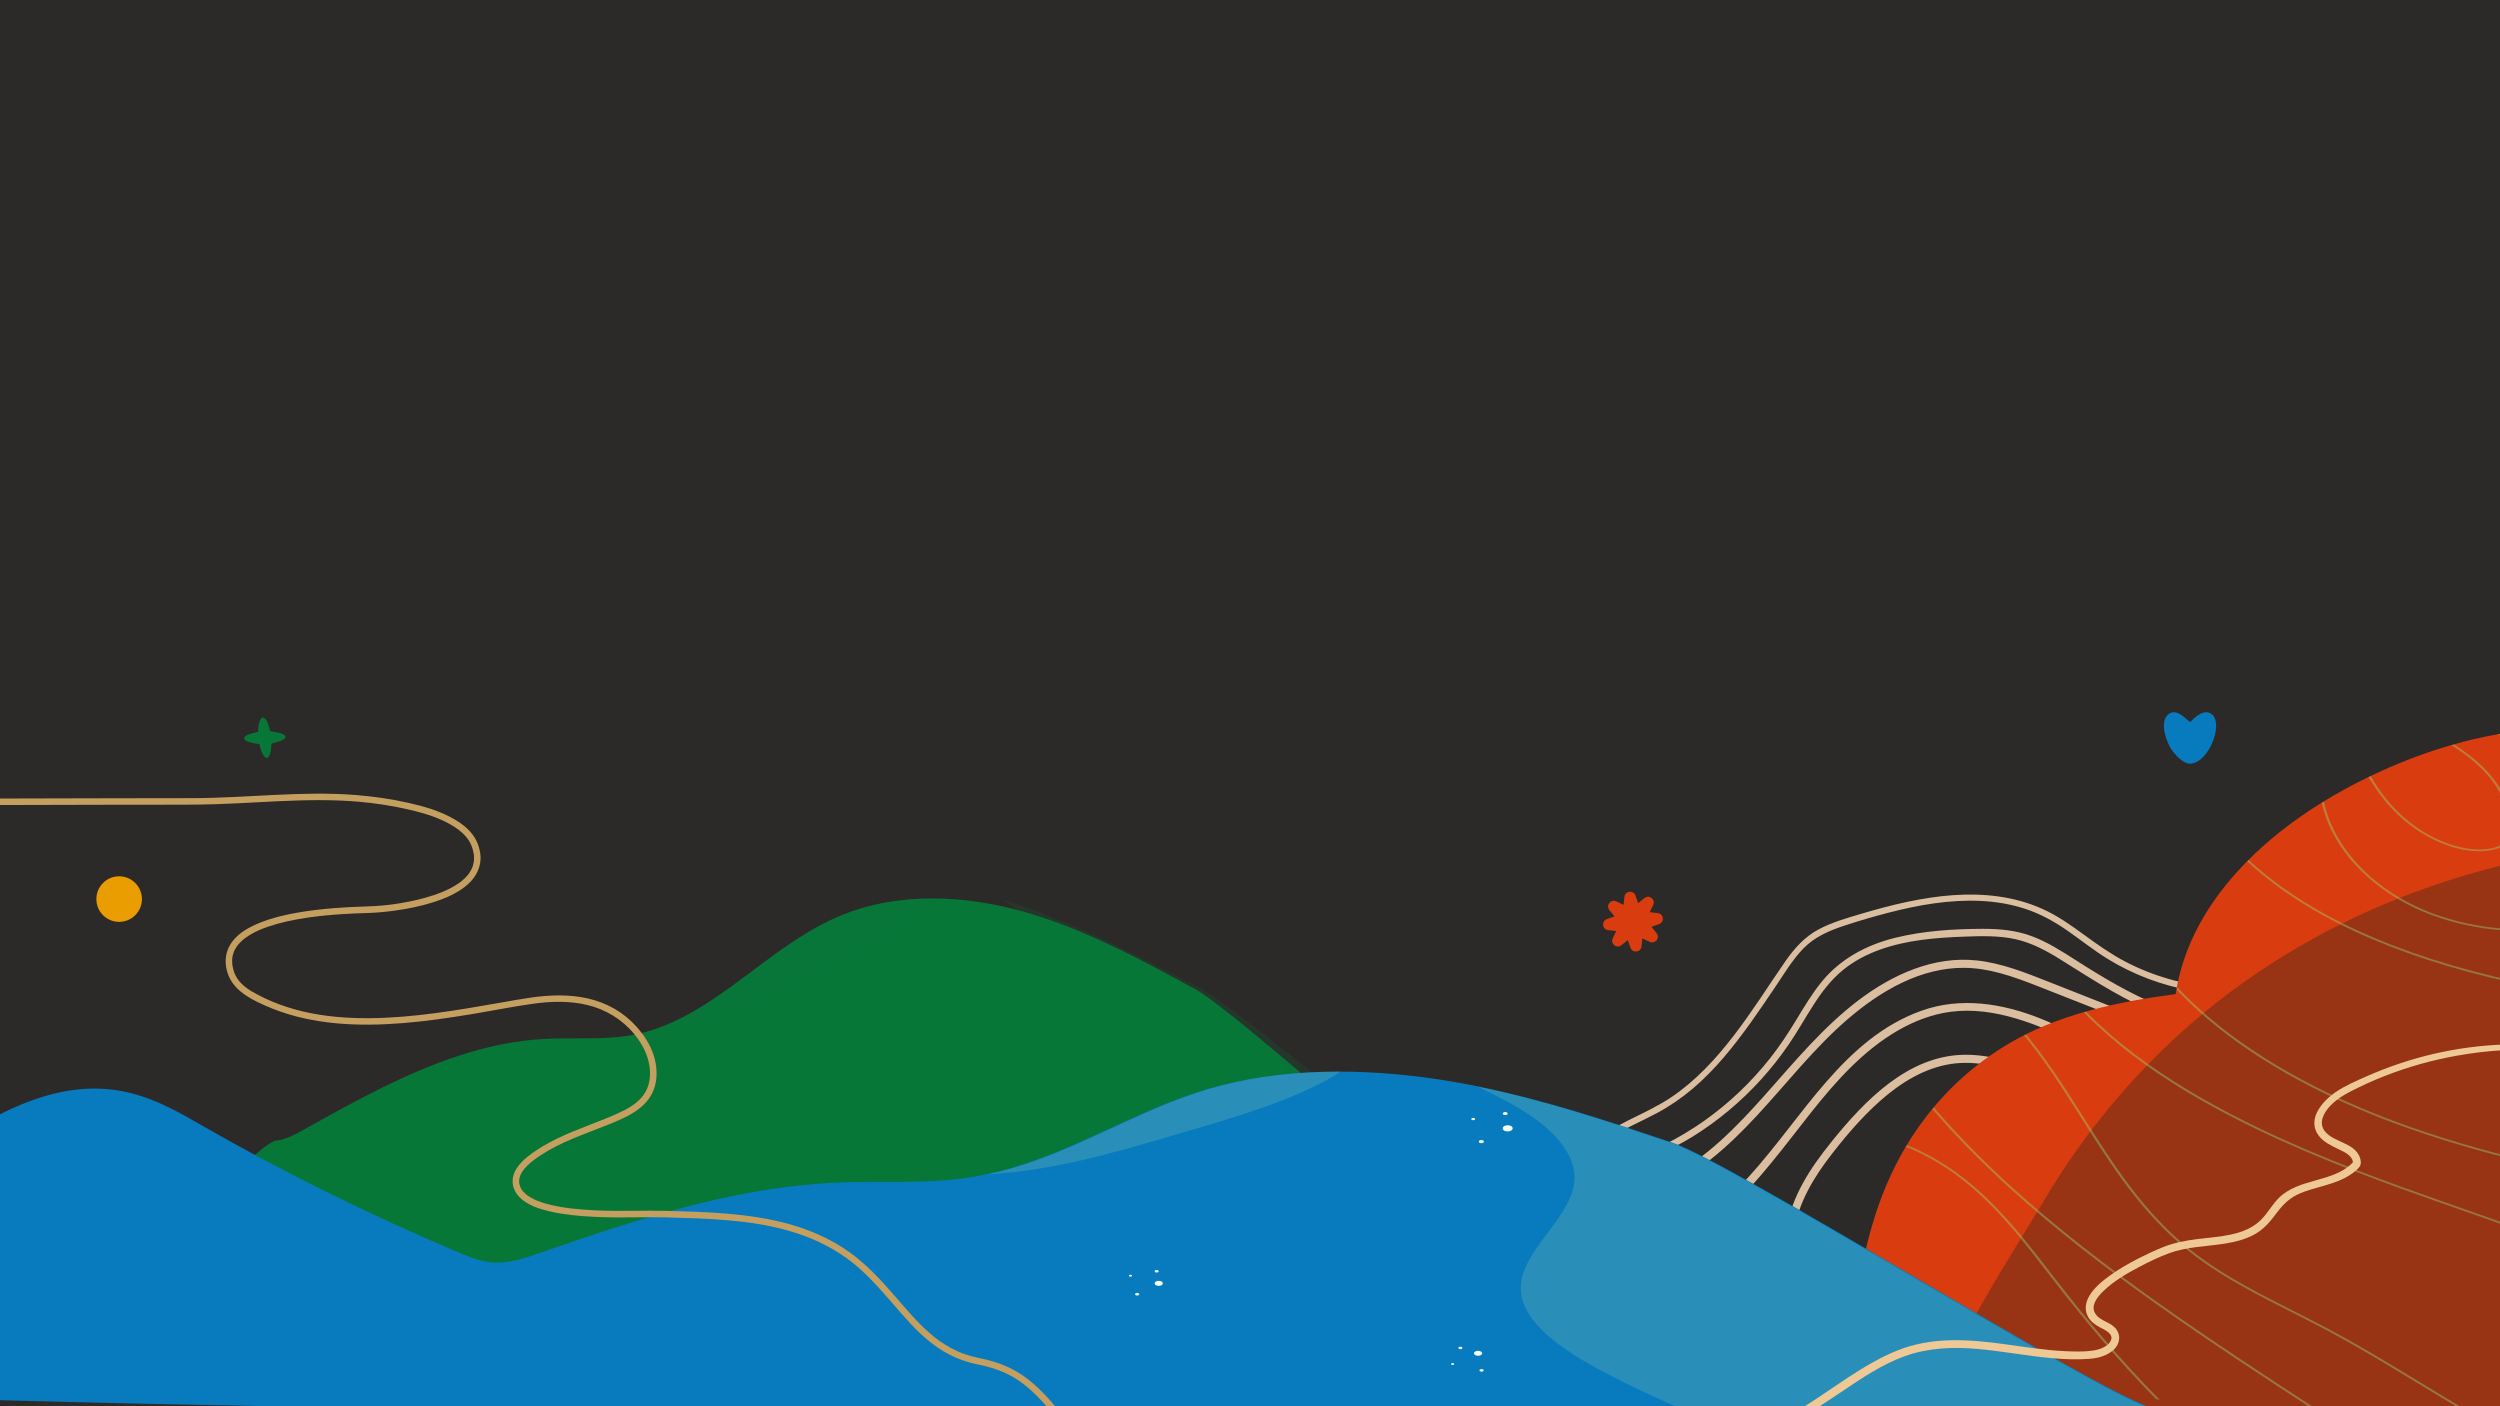 <?xml version="1.0" encoding="UTF-8"?>
<svg xmlns="http://www.w3.org/2000/svg" xmlns:xlink="http://www.w3.org/1999/xlink" viewBox="0 0 1920 1080">
  <rect x="0" y="0" width="1920" height="1080" fill="#808080" stroke="none"/>
  <defs>
    <style>
      .cls-1 {
        fill: none;
      }

      .cls-2 {
        fill: #dabe9f;
      }

      .cls-3 {
        fill: #d93c0f;
      }

      .cls-4, .cls-5, .cls-6 {
        fill: #077738;
      }

      .cls-7 {
        isolation: isolate;
      }

      .cls-8 {
        fill: #b4e1a0;
      }

      .cls-8, .cls-6 {
        mix-blend-mode: screen;
        opacity: .2;
      }

      .cls-9 {
        fill: #f3fff3;
      }

      .cls-10 {
        fill: #96db79;
      }

      .cls-11 {
        fill: #c49f60;
      }

      .cls-5 {
        opacity: .16;
      }

      .cls-5, .cls-12 {
        mix-blend-mode: multiply;
      }

      .cls-13 {
        opacity: .4;
      }

      .cls-14 {
        fill: #ea9d00;
      }

      .cls-15 {
        fill: #2b2a28;
      }

      .cls-16 {
        fill: #efc995;
      }

      .cls-12 {
        fill: #00241d;
        opacity: .3;
      }

      .cls-17 {
        clip-path: url(#clippath);
      }

      .cls-18 {
        fill: #077bbe;
      }
    </style>
    <clipPath id="clippath">
      <path class="cls-1" d="M1920.72,563.45c6.42-1.09,12.87-1.98,19.37-2.65v538.69c-3.37.34-6.74.64-10.11.95-3.55.34-7.06.64-10.61.92-3.3.28-6.63.53-9.97.75-5.45.42-10.9.78-16.35,1.09-.9.06-1.76.11-2.65.17-4.95.28-9.86.53-14.77.75-4.91.22-9.83.42-14.77.61-3.26.14-6.53.25-9.83.34-16.07.47-32.13.75-48.23.73-3.01,0-6.06-.03-9.07-.06-3.66-.03-7.35-.08-11.04-.14-.97-.03-1.94-.06-2.9-.08-3.37-.06-6.74-.14-10.11-.25-4.27-.14-8.5-.28-12.77-.45-2.55-.08-5.06-.2-7.6-.33-2.55-.11-5.09-.25-7.6-.39-.57,0-1.15-.03-1.72-.08-1.47-.08-2.98-.17-4.45-.28-.5,0-.97-.03-1.43-.08-2.15-.14-4.34-.28-6.49-.42-10.51-.73-20.98-1.65-31.41-2.76-2.51-.25-5.02-.53-7.53-.84-10.04-1.15-20.08-2.48-30.05-4.02-.9-.14-1.79-.28-2.73-.45-5.27-.81-10.54-1.73-15.81-2.68-63.94-11.67-125.87-32.7-176.61-65.08-3.91-2.48-7.71-5.03-11.48-7.65l-4.99-.61-3.48-.45-2.04-.25-17.93-2.26c1.22-11.06,2.69-22.14,4.59-33.14.22-1.26.43-2.49.68-3.71,5.42-30.07,14.02-59.75,28.72-87.79.22-.45.47-.89.72-1.34.14-.34.32-.64.5-.98,5.85-10.89,12.69-21.5,20.55-31.66.36-.47.72-.92,1.08-1.4,17.89-22.78,40.85-43.11,68.71-58.27.5-.28.97-.56,1.47-.81,4.3-2.29,8.68-4.47,13.2-6.51,9.75-4.41,19.9-8.18,30.34-11.39.61-.2,1.18-.39,1.76-.56,23.13-6.98,47.55-11.48,72.04-14.77.68-.11,1.33-.2,2.01-.28.32-.06.68-.08,1-.14,5.49-37.08,24.64-70.81,52.86-99.93.36-.39.72-.78,1.15-1.17,16.5-16.89,36.04-32.19,57.74-45.65.54-.34,1.11-.7,1.65-1.01,10.9-6.7,22.31-12.93,34.1-18.65.54-.28,1.08-.53,1.61-.78,2.98-1.45,5.99-2.85,9.04-4.22,16.93-7.65,34.68-14.38,53.04-19.68.65-.2,1.29-.39,1.97-.56h.04c11.12-3.18,22.45-5.84,34-7.87.9-.17,1.79-.31,2.65-.45Z"/>
    </clipPath>
  </defs>
  <g class="cls-7">
    <g id="Layer_1" data-name="Layer 1">
      <rect class="cls-15" x="419.03" y="-447.95" width="1081.16" height="1975.13" transform="translate(419.99 1499.22) rotate(-90)"/>
      <path class="cls-2" d="M1238.51,872.54c10.88-6.69,22.62-11.62,33.85-17.61,9.93-5.3,19.21-11.69,27.86-19.03,17.06-14.49,31.23-32.25,44.35-50.56,6.55-9.14,12.84-18.48,19.13-27.82,6.67-9.9,12.98-20.51,21.26-29.06,8.64-8.93,19.87-13.72,31.29-17.49,11.3-3.74,22.75-7.09,34.26-10.06,23.06-5.94,46.84-10.13,70.67-9.01,11.6.55,23.11,2.45,34.2,6.09,11.63,3.82,22.29,9.72,32.41,16.75,10.42,7.23,20.34,15.23,31.15,21.86,9.9,6.07,20.37,11.14,31.17,15.2,22.17,8.33,45.98,12.36,69.54,11.48,5.81-.22,11.6-.74,17.37-1.53,2.64-.36,2.7-4.72,0-4.39-23.88,2.99-48.25,1.14-71.43-5.52-11.65-3.35-22.98-7.86-33.76-13.54-11.02-5.81-21.15-13.01-31.25-20.37-10.2-7.44-20.52-14.75-32-19.9-10.62-4.77-21.78-7.83-33.22-9.48-23.41-3.38-47.21-.84-70.25,4-11.89,2.5-23.64,5.65-35.29,9.12-11.28,3.36-22.87,6.57-33.34,12.21-10.58,5.7-18.33,14.38-25.27,24.3-6.57,9.39-12.82,19.03-19.26,28.53-12.96,19.12-26.45,38.01-42.63,54.35-7.99,8.08-16.62,15.47-26,21.75-10.47,7-21.85,12.15-33.04,17.74-10.56,5.27-20.56,11.33-29.68,19.01-8.3,6.98-15.76,14.99-22.51,23.58-13.93,17.73-24.92,37.7-35.11,57.93-1.58,3.14-3.12,6.29-4.67,9.44-1.29,2-2.36,4.15-3.14,6.46-.91,2.67,3.17,4.47,4.41,1.94.92-1.89,1.85-3.79,2.79-5.69,3.55-5.27,9.13-8.77,14.68-11.69,7.67-4.04,15.84-7.26,22.77-12.66,8.78-6.85,12.47-17.4,19.25-26,6.49-8.23,14.76-14.6,23.55-19.92,18.49-11.2,38.83-18.55,57.23-29.97,19.34-11.99,37.1-26.82,52.57-43.85,7.71-8.49,14.84-17.54,21.35-27.05,6.77-9.9,12.62-20.43,19.11-30.51,6.39-9.93,13.58-19.35,22.68-26.74,8.52-6.92,18.34-12,28.54-15.62,20.8-7.37,42.99-9.11,64.8-9.9,12.93-.47,26.08-.83,38.81,1.95,12.37,2.7,23.58,8.7,34.35,15.41,21.37,13.3,42.29,27.14,65.21,37.47,22.13,9.98,45.84,17.03,70.12,16.88,1.37,0,2.74-.05,4.1-.11-29.15,12.86-64.17-3.77-91.94-14.73-18.76-7.4-37.51-14.81-56.27-22.2-17.85-7.03-35.85-14.26-54.97-16.35-33.18-3.62-64.92,10.76-91.22,30.75-26.96,20.49-48.6,46.72-71.15,72.07-22.04,24.77-45.61,49.34-75.14,64.24-3.62,1.83-7.32,3.48-11.08,4.98-1.1.44-2.38,1.59-2.2,3,1.58,12.45,11.17,21.2,22.52,24.26,13.43,3.61,26.88-1.86,37.68-10.12,12.38-9.47,22.77-21.79,32.73-33.87,10.51-12.74,20.44-25.98,30.72-38.92,19.13-24.04,40-47.37,66.5-62.65,12.55-7.24,26.29-12.5,40.57-14.35,16.73-2.17,33.66.33,49.79,5.1,29.8,8.81,59.46,24.75,78.87,50.52-19.39,2.61-38.74-3.14-57.16-9.11-19.95-6.46-40.3-13.86-61.47-13.47-42.9.79-76.08,34.96-101.88,67.06-15.66,19.48-30.33,41.25-34.41,66.84-.62,3.91,5.12,5.59,5.75,1.65,3.59-22.46,15.6-41.94,29.13-59.35,12.96-16.68,27.05-32.95,43.39-46.12,15.96-12.87,34.8-22.7,55.25-23.76,20.77-1.08,40.84,6.07,60.38,12.45,21.75,7.11,44.35,13.82,67.25,9.12,1.81-.37,2.9-3.04,1.81-4.62-16.63-24.24-41.34-40.51-67.73-51.06-29.24-11.69-61.24-16.84-91.47-6.07-59.58,21.23-91.25,81.88-132.18,126.97-10.97,12.08-23.68,25.59-40.16,28.39-11.42,1.94-26.59-4.3-29.54-16.94,29.39-12.37,53.55-34.2,75.36-57.73,23.2-25.03,44.27-52.29,70.16-74.48,25.14-21.55,55.7-39.37,89.12-39.13,19.06.14,37.27,6.58,54.93,13.46,18.86,7.35,37.68,14.82,56.52,22.22,18.19,7.15,36.39,15.46,55.43,19.88,16.71,3.88,34.52,4.18,50.42-3.18,3.7-1.71,7.15-3.87,10.38-6.42,2.75-2.17,1.12-6.19-2.3-5.68-50.56,7.59-98.56-19.83-140.09-46.42-10.59-6.78-21.27-13.57-33-18.03-12.17-4.63-25.13-5.83-38.01-5.79-22.47.09-45.53,1.48-67.45,6.94-21.48,5.35-41.51,15.76-56.04,33.44-7.56,9.2-13.68,19.53-19.88,29.74-6.18,10.18-12.69,20.08-20.05,29.37-14.66,18.5-31.84,34.82-50.93,48.24-9.34,6.56-19.11,12.42-29.23,17.56-9.5,4.82-19.24,9.12-28.69,14.05-9.31,4.86-18.38,10.36-26.3,17.46-3.82,3.42-7.27,7.22-10.33,11.39-3.5,4.79-6.08,10.18-9.37,15.11-8.54,12.82-23.77,15.93-35.79,23.88,17.25-34.09,37.48-68.03,69.85-87.92Z"/>
      <g class="cls-17">
        <path class="cls-3" d="M1920.72,563.45c6.42-1.09,12.87-1.98,19.37-2.65v538.69c-3.37.34-6.74.64-10.11.95-3.55.34-7.06.64-10.61.92-3.3.28-6.63.53-9.97.75-5.45.42-10.9.78-16.35,1.09-.9.06-1.76.11-2.65.17-4.95.28-9.86.53-14.77.75-4.91.22-9.83.42-14.77.61-3.26.14-6.53.25-9.83.34-16.07.47-32.13.75-48.23.73-3.01,0-6.06-.03-9.07-.06-3.66-.03-7.35-.08-11.04-.14-.97-.03-1.94-.06-2.9-.08-3.37-.06-6.74-.14-10.11-.25-4.27-.14-8.5-.28-12.77-.45-2.55-.08-5.06-.2-7.6-.33-2.55-.11-5.09-.25-7.6-.39-.57,0-1.15-.03-1.72-.08-1.47-.08-2.98-.17-4.45-.28-.5,0-.97-.03-1.43-.08-2.15-.14-4.34-.28-6.49-.42-10.51-.73-20.98-1.65-31.41-2.76-2.51-.25-5.02-.53-7.53-.84-10.04-1.15-20.08-2.48-30.05-4.02-.9-.14-1.79-.28-2.73-.45-5.27-.81-10.54-1.73-15.81-2.68-63.94-11.67-125.87-32.7-176.61-65.08-3.91-2.48-7.71-5.03-11.48-7.65l-4.99-.61-3.48-.45-2.04-.25-17.93-2.26c1.22-11.06,2.69-22.14,4.59-33.14.22-1.26.43-2.49.68-3.71,5.42-30.07,14.02-59.75,28.72-87.79.22-.45.47-.89.72-1.34.14-.34.32-.64.5-.98,5.85-10.89,12.69-21.5,20.55-31.66.36-.47.72-.92,1.08-1.4,17.89-22.78,40.85-43.11,68.71-58.27.5-.28.97-.56,1.47-.81,4.3-2.29,8.68-4.47,13.2-6.51,9.75-4.41,19.9-8.18,30.34-11.39.61-.2,1.18-.39,1.76-.56,23.13-6.98,47.55-11.48,72.04-14.77.68-.11,1.33-.2,2.01-.28.32-.06.68-.08,1-.14,5.49-37.08,24.64-70.81,52.86-99.93.36-.39.72-.78,1.15-1.17,16.5-16.89,36.04-32.19,57.74-45.65.54-.34,1.11-.7,1.65-1.01,10.9-6.7,22.31-12.93,34.1-18.65.54-.28,1.08-.53,1.61-.78,2.98-1.45,5.99-2.85,9.04-4.22,16.93-7.65,34.68-14.38,53.04-19.68.65-.2,1.29-.39,1.97-.56h.04c11.12-3.18,22.45-5.84,34-7.87.9-.17,1.79-.31,2.65-.45Z"/>
        <path class="cls-12" d="M1933.61,661.66c2.16-.49,4.31-.97,6.47-1.42v455.08c-2.94.45-5.88.86-8.82,1.27-3.09.45-6.16.86-9.25,1.24-2.88.37-5.78.71-8.69,1.01-4.75.56-9.5,1.05-14.26,1.46-.78.08-1.53.15-2.31.22-4.31.37-8.6.71-12.88,1.01-4.28.3-8.57.56-12.88.82-2.85.19-5.69.34-8.57.45-14.01.64-28.01,1.01-42.05.97-2.63,0-5.28-.04-7.91-.08-3.19-.04-6.41-.11-9.63-.19-.84-.04-1.69-.07-2.53-.11-2.94-.08-5.88-.19-8.82-.34-3.72-.19-7.41-.37-11.13-.6-2.22-.11-4.41-.26-6.63-.45-2.22-.15-4.44-.34-6.63-.53-.5,0-1-.04-1.5-.11-1.28-.11-2.6-.22-3.88-.37-.44,0-.84-.04-1.25-.11-1.88-.19-3.78-.37-5.66-.56-9.16-.97-18.29-2.21-27.39-3.71-2.19-.34-4.38-.71-6.57-1.12-8.75-1.54-17.51-3.34-26.2-5.4-.78-.19-1.56-.38-2.38-.6-4.6-1.09-9.19-2.32-13.79-3.6-55.74-15.67-138.74-7.74-182.98-51.23,12.04-33.89,56.26-102.3,74.15-132.41,4-6.82,8.16-13.53,12.47-20.13.31-.52.66-1.01,1.03-1.54,3.69-5.74,7.53-11.36,11.54-16.91.31-.52.69-1.05,1.06-1.54,15.76-22.12,32.98-42.85,51.34-61.97.41-.45.84-.9,1.25-1.31,17.2-17.81,35.39-34.27,54.37-49.15.47-.41.94-.79,1.44-1.12,3.97-3.15,8-6.19,12.07-9.19,12.22-8.96,24.67-17.36,37.39-25.16.5-.34,1.03-.67,1.56-.94,54.9-33.59,114.12-56.61,174.89-70.82h.03c1.16-.3,2.31-.6,3.5-.82Z"/>
        <g class="cls-13">
          <path class="cls-10" d="M1431.83,971.82c3.62,9.8,7.53,19.54,11.65,29.21l-2.04-.24c-4.02-9.48-7.82-19.01-11.37-28.59-.68-1.8-1.33-3.62-1.97-5.45.22-1.21.43-2.39.68-3.57.97,2.9,2.01,5.77,3.05,8.64Z"/>
          <path class="cls-10" d="M1658.58,1074.99c-.9-.13-1.79-.27-2.73-.43-31.13-31.68-57.2-63.52-79.22-91.92l-4.41-5.74c-13.38-17.29-26.93-34.87-42.71-50.82-16.96-17.23-36.54-32.54-61.11-43.44-2.9-1.29-6.74-2.79-10.9-3.87.22-.43.47-.86.72-1.29,4.27,1.15,8.14,2.66,11.12,3.97,24.71,10.98,44.36,26.28,61.36,43.52,15.96,16.08,29.66,33.77,43.1,51.22l4.45,5.74c22.27,28.75,48.7,61.02,80.33,93.05Z"/>
          <path class="cls-10" d="M1782.66,1084.6c-.97-.03-1.94-.05-2.9-.08-.07-.03-.11-.08-.18-.11-82.01-53.53-166.03-108.4-235.64-171.54-23.42-21.23-45.18-43.41-64.66-66.76.36-.46.72-.89,1.08-1.34,19.54,23.46,41.35,45.72,64.8,67.01,69.57,63.17,153.59,118.04,235.64,171.6.61.4,1.22.81,1.86,1.23Z"/>
          <path class="cls-10" d="M1940.08,572.85v1.69c-7.21-3.89-14.6-7.46-22.02-10.77.9-.16,1.79-.3,2.65-.43,6.53,2.95,13.02,6.12,19.37,9.5Z"/>
          <path class="cls-10" d="M1855.77,696.23c24.92,11.7,54.72,17.77,84.31,17.61v1.37c-29.94.13-60.07-5.99-85.28-17.83-35.93-16.86-62.36-45.5-70.64-76.64-.54-2.04-1.04-4.13-1.54-6.23.54-.32,1.11-.67,1.65-.97.54,2.36,1.08,4.67,1.69,6.93,8.21,30.76,34.32,59.09,69.82,75.76Z"/>
          <path class="cls-10" d="M1857.71,1061.06c11.58,7.06,23.34,14.2,35.32,21.23-.9.05-1.76.11-2.65.16-11.48-6.71-22.7-13.56-33.82-20.32-22.34-13.56-45.44-27.6-69.21-40.3-8.89-4.72-18.15-9.4-27.04-13.93-25.35-12.83-51.53-26.09-73.51-42.55-36.76-27.54-60.53-62.98-82.77-97.96-1.72-2.71-3.41-5.42-5.13-8.13-15.06-23.84-30.48-48.27-49.85-70.52.5-.27.97-.54,1.47-.78,19.47,22.34,34.96,46.82,50.03,70.71,1.65,2.6,3.26,5.18,4.91,7.79,22.2,34.98,45.94,70.44,82.62,97.91,21.84,16.38,47.98,29.61,73.23,42.42,8.93,4.51,18.18,9.18,27.11,13.96,23.85,12.7,46.94,26.74,69.28,40.32Z"/>
          <path class="cls-10" d="M1896.94,930.13c14.34,5.02,28.76,10.09,43.14,15.25v1.53c-14.63-5.26-29.33-10.42-43.93-15.54-17.32-6.07-35.25-12.35-52.64-18.66-47.19-17.07-99.05-37.8-146.35-64.05-10.01-5.53-19.83-11.33-29.33-17.4-27.83-17.74-53.15-37.77-73.76-60.51.61-.19,1.18-.38,1.76-.54,20.58,22.66,45.87,42.58,73.66,60.24,9.61,6.12,19.54,11.97,29.66,17.56,46.94,25.99,98.36,46.52,145.16,63.46,17.43,6.31,35.32,12.59,52.64,18.66Z"/>
          <path class="cls-10" d="M1932.66,753.89c2.44.54,4.91,1.07,7.42,1.58v1.45c-3.84-.78-7.67-1.61-11.44-2.44h-.04c-90.91-20.16-159.65-52-204.87-94.95.36-.38.72-.75,1.15-1.13,45.54,43.38,115.29,75.44,207.78,95.49Z"/>
          <path class="cls-10" d="M1837.7,860.63c33.24,12.48,67.81,22.5,102.38,30.82v1.48c-34.86-8.38-69.68-18.47-103.21-31.06-21.87-8.19-46.44-18.77-71.07-32.08h-.04c-13.3-7.14-26.61-15.11-39.55-23.92-21.05-14.31-41.06-30.85-58.34-49.85.68-.11,1.33-.19,2.01-.27,17.21,18.85,37.19,35.28,58.13,49.45,13.09,8.89,26.57,16.89,40.02,24.11,24.17,12.94,48.23,23.28,69.68,31.33Z"/>
          <path class="cls-10" d="M1926.38,642.89c-.57,2.12-1.43,4.48-3.51,6.28-1.76,1.53-4.27,2.6-7.89,3.41-3.69.83-7.42,1.18-11.05,1.18-10.18,0-19.79-2.74-26.82-5.45-17.79-6.87-33.85-18.77-46.37-34.44-4.7-5.85-8.79-12.05-12.37-18.25.54-.27,1.08-.51,1.61-.75,3.59,6.26,7.64,12.43,12.34,18.28,12.34,15.46,28.15,27.19,45.65,33.93,9.22,3.57,23.02,7.17,36.47,4.19,3.3-.72,5.52-1.69,7.03-2.98,1.79-1.56,2.55-3.65,3.12-5.66,4.48-16.13-1.72-34.52-16.96-50.5-7.39-7.73-16.35-14.44-25.57-20.24.65-.19,1.29-.38,1.97-.54,0,0,.04-.03.04,0,9.04,5.74,17.75,12.35,25.07,19.97,15.53,16.27,21.84,35.09,17.25,51.57Z"/>
        </g>
      </g>
      <path class="cls-5" d="M250.87,997.66c1.47,1.75,4.33,1.67,6.73,1.38,31.47-3.86,61.1-15.85,88.98-29.77,81.42-40.67,151-98.12,223.28-151.34,19.34-14.23,38.93-28.21,58.73-41.9-15.6,8.13-31.99,14.52-49.84,17.67-24.75,4.35-50.25,1.96-75.42,3.2-24.53,1.21-48.32,5.82-71.53,12.65-18.71,8.79-36.47,18.96-52.65,31.46-10.25,7.92-20.48,18.64-18.67,30.8.74,5.08,3.61,9.78,4.04,14.9.82,9.79-7.55,18.52-17.15,22.96-9.6,4.46-20.5,5.82-30.76,8.74-35.58,10.12-62.96,40.91-66.53,74.8-.15,1.55-.22,3.25.8,4.47Z"/>
      <g>
        <path class="cls-4" d="M917.06,759.21c-37.68-20.47-75.7-41.1-116.28-54.52-5.13-1.72-10.29-3.3-15.5-4.74-22.44-6.26-45.96-9.95-69.26-9.95-24.97,0-49.7,4.25-72.62,14.11-40.53,17.46-73.42,51.32-111.24,72.91-9.09,5.2-18.46,9.69-28.31,13.08-5.52,1.9-11.18,3.47-17.04,4.59-22.52,4.35-45.72,1.96-68.61,3.2-22.32,1.21-43.96,5.82-65.08,12.65-41.91,13.54-81.74,35.78-120.51,57.42-6.55,3.64-13.5,7.36-20.81,8.09-.34.04-.68.05-1.02.07-9.01,4.59-16.85,12.76-24.36,19.65-11.47,10.52-22.44,21.84-33.33,33.13-19.32,20.03-38.1,40.73-56.85,61.45-7.6,8.4-14.97,17.07-22.24,25.86,2.95.09,5.9.18,8.85.27,145.47,4.22,291.04,6.22,436.57,8.23,41.05.56,82.1,1.12,123.17,1.48,79.24.73,158.48.7,237.69-1.51,16.02-.46,32.25-1.28,48.56-2.53,32.64-2.48,65.58-6.65,97.8-12.87l151.85-36.9c-36.53-19.84-224.89-193.34-261.43-213.19Z"/>
        <path class="cls-5" d="M845.53,800.98c-.82,45.98-41.65,84.9-41.41,130.88.22,40.83,32.45,74.41,64.81,100.76,20.91,17.03,42.84,32.97,65.7,47.54,41.76-3.04,83.9-8.15,125.12-15.78l194.25-45.23c-46.73-24.32-287.7-236.99-334.43-261.32-48.21-25.1-96.85-50.38-148.75-66.82,16.67,12.24,32.84,25.14,46.19,40.62,16.84,19.55,28.98,43.94,28.53,69.35Z"/>
        <path class="cls-6" d="M503.86,790.11c39.02-3.6,75.69-20.86,111.24-37.8,33.38-15.92,69.66-32.1,96.99-57.78,1.62-1.53,2.93-3.04,3.94-4.52-24.98,0-49.7,4.25-72.62,14.11-40.53,17.46-73.42,51.32-111.24,72.92-9.09,5.2-18.46,9.69-28.31,13.08Z"/>
      </g>
      <path class="cls-6" d="M272.78,876.42c-4.36,2.33-8.47,5.3-12.43,8.46,4.72-2.47,9.04-5.27,12.43-8.46Z"/>
      <path class="cls-18" d="M1698.78,548.66c9.62,8.02-4.02,40.3-18.5,37.66-4.29-.78-10.16-7.01-12.52-10.59-4.05-6.16-8.91-19.95-3.45-26.18,6.94-7.91,16.49,5.18,17.89,4.94,3.76-4.13,10.98-10.5,16.58-5.82Z"/>
      <circle class="cls-14" cx="91.5" cy="690.5" r="17.5"/>
      <path class="cls-3" d="M1266.94,723.34l-5.6-2.67-.65,6.17c-.49,4.64-6.93,5.41-8.49,1.01l-2.07-5.85-4.82,3.91c-3.63,2.94-8.72-1.08-6.71-5.29l2.67-5.6-6.17-.65c-4.64-.49-5.41-6.93-1.01-8.49l5.85-2.07-3.91-4.82c-2.94-3.63,1.08-8.72,5.29-6.71l5.6,2.67.65-6.17c.49-4.64,6.93-5.41,8.49-1.01l2.07,5.85,4.82-3.91c3.63-2.94,8.72,1.08,6.71,5.29l-2.67,5.6,6.17.65c4.64.49,5.41,6.93,1.01,8.49l-5.85,2.07,3.91,4.82c2.94,3.63-1.08,8.72-5.29,6.71Z"/>
      <path class="cls-4" d="M219.2,565.62c.92,2.89-8.81,4.89-10.67,5.49-.51,2.6-.22,5.4-1.12,7.94-3.11,8.81-7.84-3.77-8.07-7.53-2.09-.41-12.09-1.45-11.81-4.5.3-3.25,8.3-4.03,10.67-5.05.41-14.75,6.59-14.12,9.2-.4,2.61.53,10.87,1.14,11.79,4.05Z"/>
      <path class="cls-11" d="M645.14,1028.37c12.98,2,27.96,11.77,11.44,22.06-5.75,3.58-10.09,1.75-16.4.82-6.8-1-16.89.61-21.91-4.62-2.9-3.02-.86-12.11,1.25-15.13,4.98-7.17,17.98-4.31,25.63-3.13Z"/>
      <rect class="cls-1" x="1483.63" y="648.7" width="484.67" height="425.94"/>
      <path class="cls-11" d="M811.8,1035.1c4.77-15.17,33.31-14.89,38.09.22,8.54,27.01-45.16,22.26-38.09-.22Z"/>
      <g>
        <path class="cls-18" d="M-86,906.45v166.43c33.67,1.05,67.34,2.01,101.01,2.89,68.57,1.8,137.17,3.27,205.78,4.5,185.44,3.32,371.01,4.9,556.54,6.49,52.33.44,104.66.88,157.01,1.17,101.01.58,202.03.55,303-1.19,20.43-.36,41.11-1,61.91-2,41.61-1.96,351.25-4.22,351.25-4.22-46.57-15.64-319.69-187.35-366.26-202.99-48.04-16.13-96.51-32.39-148.23-42.96-6.54-1.35-13.11-2.6-19.76-3.74-28.6-4.93-58.59-7.84-88.29-7.84-31.84,0-63.35,3.35-92.58,11.12-51.66,13.76-93.59,40.44-141.8,57.46-11.58,4.1-23.53,7.64-36.09,10.3-7.03,1.5-14.26,2.73-21.72,3.62-28.71,3.43-58.28,1.54-87.47,2.52-28.45.95-56.04,4.58-82.96,9.97-53.43,10.67-104.21,28.19-153.62,45.25-8.35,2.87-17.21,5.8-26.53,6.38-.6.04-1.21.07-1.81.08-.35.01-.67.03-1.01.01-1.01.03-2.03.01-3.04-.05-9.64-.54-18.12-3.98-26.12-7.36-69.89-29.53-136.22-62.32-198.25-97.99-9.43-5.43-19.18-11.07-29.64-15.85-12.94-5.95-26.94-10.6-42.77-11.99-3.67-.32-7.29-.47-10.89-.43-3.04.01-6.06.16-9.06.42-1.55.12-3.08.28-4.62.47-28.56,3.4-54.59,16.29-76.86,28.94-23.02,13.1-45.41,26.64-67.11,40.59Z"/>
        <path class="cls-8" d="M1209.26,905.27c-.82,29.56-41.5,54.58-41.26,84.13.22,26.25,32.33,47.84,64.58,64.77,20.84,10.95,42.69,21.2,65.47,30.56,41.61-1.96,351.25-4.22,351.25-4.22-46.57-15.64-319.69-187.35-366.26-202.99-48.04-16.13-96.51-32.39-148.23-42.96,16.61,7.87,32.72,16.16,46.03,26.12,16.78,12.57,28.88,28.25,28.43,44.58Z"/>
        <path class="cls-8" d="M758.7,901.88c49.74-2.84,96.48-16.44,141.8-29.79,42.56-12.54,88.81-25.3,123.64-45.53,2.07-1.21,3.73-2.4,5.03-3.56-31.84,0-63.35,3.35-92.58,11.12-51.66,13.76-93.59,40.44-141.8,57.46-11.58,4.1-23.53,7.64-36.09,10.3Z"/>
        <g>
          <g>
            <path class="cls-9" d="M1135.7,876.76c0,.68.89,1.22,1.98,1.22s1.98-.55,1.98-1.22-.89-1.22-1.98-1.22-1.98.55-1.98,1.22Z"/>
            <ellipse class="cls-9" cx="1131.42" cy="859.41" rx="1.46" ry=".9"/>
            <path class="cls-9" d="M1154.08,855.24c0,.65.85,1.18,1.91,1.18s1.91-.53,1.91-1.18-.85-1.18-1.91-1.18-1.91.53-1.91,1.18Z"/>
            <ellipse class="cls-9" cx="1157.89" cy="866.56" rx="3.82" ry="2.36"/>
          </g>
          <g>
            <path class="cls-9" d="M871.71,993.97c0,.55.73,1,1.62,1s1.62-.45,1.62-1-.73-1-1.62-1-1.62.45-1.62,1Z"/>
            <path class="cls-9" d="M867.01,979.75c0,.41.53.74,1.19.74s1.19-.33,1.19-.74-.53-.74-1.19-.74-1.19.33-1.19.74Z"/>
            <path class="cls-9" d="M886.77,976.33c0,.53.7.97,1.56.97s1.56-.43,1.56-.97-.7-.97-1.56-.97-1.56.43-1.56.97Z"/>
            <ellipse class="cls-9" cx="889.9" cy="985.61" rx="3.13" ry="1.93"/>
          </g>
          <g>
            <path class="cls-9" d="M1136.97,1053.29c.76.29,1.76.15,2.24-.32.48-.47.25-1.09-.51-1.38-.76-.29-1.76-.15-2.24.32-.48.47-.25,1.09.51,1.38Z"/>
            <path class="cls-9" d="M1114.96,1048.21c.56.22,1.3.11,1.65-.23.35-.35.18-.8-.38-1.02-.56-.22-1.3-.11-1.65.23-.35.35-.18.8.38,1.02Z"/>
            <path class="cls-9" d="M1120.75,1036.04c.73.28,1.7.15,2.16-.31.46-.45.24-1.05-.5-1.33-.73-.28-1.7-.15-2.16.31-.46.45-.24,1.05.5,1.33Z"/>
            <path class="cls-9" d="M1133.49,1040.97c1.46.57,3.39.29,4.31-.61.92-.9.47-2.1-.99-2.66-1.46-.57-3.39-.29-4.31.61-.92.9-.47,2.1.99,2.66Z"/>
          </g>
        </g>
      </g>
      <path class="cls-16" d="M1951.23,802.56c-36.85-2.32-73.8,2.59-108.82,14.39-8.51,2.87-16.89,6.14-25.11,9.77-7.94,3.51-16.25,7.08-23.45,11.98-10.27,6.98-22.51,20.98-13.04,33.52,3.81,5.05,9.76,7.68,15.26,10.4,4.4,2.17,10.44,4.65,11,10.05-15.09,15.84-41.43,11.79-57.05,27.48-4.9,4.92-8.24,11.14-13.05,16.13-4.15,4.3-9.32,7.38-14.92,9.39-11.04,3.96-22.93,4.51-34.46,5.95-9.1,1.13-18.01,2.79-26.55,6.25-6.46,2.62-12.79,5.56-18.99,8.75-7.54,3.88-14.94,8.13-21.81,13.12-5.84,4.24-11.8,9.09-15.57,15.38-3.03,5.05-4.01,11.09-.95,16.37,2.09,3.6,5.42,5.99,9.02,7.9,3.74,1.99,11.08,4.99,8.23,10.54-2.32,4.53-8.97,6.63-13.6,7.32-6.96,1.03-14.33.75-21.33.44-14.97-.68-29.78-3.04-44.6-5.1-28.41-3.95-57.26-6.36-84.48,4.67-26.59,10.77-49.18,29.48-73.51,44.35-25.96,15.87-53.18,29.75-81.3,41.3-27.83,11.44-57.39,17.82-85.31,29.01-6.79,2.72-13.38,5.9-19.81,9.39-2.93,1.59-.36,5.8,2.58,4.44,35.89-16.71,74.99-24.4,111.35-39.88,36.21-15.42,70.36-34.68,102.97-56.72,15.47-10.45,31.2-21.21,48.86-27.59,17.92-6.48,36.78-7.22,55.6-5.61,19.48,1.67,38.71,5.5,58.19,7.19,9.43.82,18.96,1.17,28.41.42,6.58-.52,13.41-2.41,18.38-7.01,4.58-4.25,5.72-10.84,1.75-15.93-4.04-5.18-11.46-5.84-15.41-11.01-4.91-6.43,1.17-13.7,5.82-18.18,7.86-7.59,17.61-13.25,27.2-18.33,7.45-3.94,15.12-7.67,23.03-10.59,13.93-5.15,28.99-5.17,43.49-7.51,7.17-1.16,14.28-2.93,20.8-6.24,6.99-3.55,12.16-8.89,16.81-15.14,5.04-6.78,9.86-12.49,17.58-16.2,6.83-3.28,14.32-4.99,21.55-7.13,6.56-1.95,13.27-4.2,19-8.05,2.54-1.71,5.4-3.77,7.19-6.3,1.56-2.2.9-5.37-.1-7.73-4.56-10.76-19.47-10.78-26.43-19.21-5.41-6.55-.97-14.54,4-19.77,6.07-6.38,13.89-10.24,21.69-14.05,34.89-17.01,72.96-26.36,111.61-28.68,9.42-.57,18.86-.62,28.29-.24,2.37.09,2.34-3.54,0-3.69Z"/>
      <path class="cls-11" d="M-103.14,618.43c21.13,0,42.26-.03,63.38-.07,21.21-.04,42.42-.1,63.63-.16,21.13-.06,42.26-.12,63.38-.16s42.22.05,63.33-.1c20.89-.15,41.74-1.61,62.61-2.58,20.76-.96,41.6-1.44,62.32.36,12.85,1.12,25.73,3.09,38.31,6s24.63,6.52,35.23,13.35c4.46,2.87,8.69,6.55,11.35,11,.31.52.61,1.06.88,1.61.13.25.25.51.37.77.07.15.14.3.2.44-.16-.38.05.13.08.19.47,1.2.9,2.42,1.24,3.67.31,1.15.56,2.31.73,3.49.06.39-.05-.41,0-.03.01.11.03.21.04.32.03.28.05.56.07.83.04.58.06,1.16.06,1.74,0,.5-.02,1-.05,1.49-.02.26-.04.52-.07.78-.06.65.03-.07-.03.3-.16,1-.37,2-.66,2.97-.14.48-.3.96-.48,1.43-.08.21-.16.41-.24.61-.13.33.18-.4.03-.08-.07.14-.13.29-.19.43-.43.91-.91,1.8-1.45,2.65-.26.4-.52.8-.8,1.19-.15.21-.3.41-.46.62-.17.23.08-.11.1-.12-.12.15-.24.3-.36.45-.65.79-1.33,1.55-2.05,2.27-.77.77-1.57,1.5-2.4,2.2-.4.34-.81.66-1.22.98.41-.32-.21.16-.34.25-.26.19-.52.38-.78.56-1.9,1.34-3.89,2.55-5.94,3.65-1.08.58-2.18,1.14-3.3,1.67-.57.27-1.14.53-1.71.79-.25.11-.51.22-.76.33-.1.04-1,.43-.61.26-4.78,2-9.72,3.61-14.72,4.97s-10,2.45-15.06,3.36c-2.39.43-4.79.82-7.19,1.17-.54.08-1.08.15-1.61.23-.63.09.24-.03-.39.05-.31.04-.63.08-.94.12-1.08.14-2.15.27-3.23.39-5.88.66-11.76.95-17.67,1.14-7.44.23-14.87.59-22.3,1.17-9.89.77-19.77,1.91-29.54,3.66s-19.21,4-28.26,7.7c-7.67,3.13-15.46,7.3-20.66,13.94s-6.54,14.54-4.54,22.54c1.88,7.54,6.53,13.41,12.77,17.92,6.71,4.85,14.57,8.36,22.21,11.44,15.67,6.3,32.34,9.74,49.12,11.31s34.33,1.23,51.42-.17c17.28-1.42,34.45-3.89,51.55-6.7,15.97-2.63,31.87-5.86,47.9-8.12,13.87-1.96,28.31-2.35,41.99.93s26.49,10.88,35.74,22.06c5.2,6.29,9.35,13.39,11.23,21.38s1.58,16.25-2.35,23.28-10.93,11.52-18.04,14.98c-7.92,3.86-16.17,6.99-24.38,10.17-16.77,6.48-33.63,13.17-47.88,24.41-6.61,5.21-12.91,12.51-11.58,21.53.53,3.63,2.35,6.91,4.86,9.55,6.03,6.34,15.27,9.22,23.54,11.15,10.84,2.52,22.03,3.55,33.13,4.12s21.2.58,31.81.45c8.04-.1,16.04-.2,24.08.02,15.97.44,31.95.85,47.87,2.23s32.04,3.81,47.52,8.33c15.48,4.52,30.28,11.24,43.4,20.68,13.17,9.48,24.06,21.75,34.64,33.94,9.54,11,18.98,22.3,30.54,31.27,5.82,4.52,12.09,8.4,18.88,11.3,3.6,1.54,7.28,2.85,11.07,3.87s7.89,1.71,11.81,2.7c6.65,1.68,13.07,3.99,19.1,7.25,5.58,3.02,10.58,6.67,15.25,10.86,10.78,9.67,19.71,21.29,28.88,32.43.86,1.04,2.65.89,3.54,0,1.03-1.03.86-2.49,0-3.54-9.48-11.53-18.72-23.6-30.02-33.45-4.89-4.25-10.19-8.05-15.93-11.06-6.32-3.32-13.09-5.75-20.01-7.46-3.87-.96-7.8-1.61-11.65-2.66-3.62-1-7.2-2.23-10.63-3.76-6.46-2.88-12.53-6.64-18.05-11.06-11.45-9.17-20.83-20.59-30.41-31.6-10.81-12.43-22.04-24.63-35.58-34.15-13.38-9.41-28.52-16.09-44.2-20.6-15.61-4.49-31.77-6.87-47.93-8.28-15.98-1.4-32.03-1.8-48.06-2.25-8.04-.22-16.04-.12-24.08-.02-10.6.13-21.21.1-31.81-.45-5.65-.29-11.3-.72-16.92-1.39-1.56-.19-2.35-.29-3.73-.49s-2.69-.4-4.04-.63c-2.54-.43-5.07-.94-7.58-1.53-2.38-.56-4.73-1.21-7.05-1.98-1.09-.36-2.16-.75-3.23-1.17-.26-.1-.51-.21-.77-.31-.42-.17.32.14-.25-.11-.52-.23-1.04-.46-1.55-.71-1.78-.85-3.5-1.82-5.11-2.95-.19-.14-.38-.28-.57-.41-.51-.37.23.19-.11-.09-.37-.3-.74-.61-1.1-.93-.65-.58-1.26-1.21-1.82-1.87-.12-.14-.24-.29-.35-.43-.21-.26.26.38-.09-.12-.25-.37-.5-.72-.73-1.1-.2-.33-.39-.67-.56-1.01-.09-.18-.17-.37-.26-.55-.17-.34.17.48-.04-.11-.28-.78-.53-1.56-.69-2.38-.04-.21-.07-.42-.11-.62-.03-.16-.02-.47.02.19-.02-.27-.06-.53-.07-.8-.06-.95-.02-1.9.16-2.83.8-3.98,3.36-7.31,6.22-10.07,3.12-3.02,6.73-5.59,10.35-7.97,14.88-9.79,31.84-15.5,48.27-22.05,15.24-6.07,33.81-12.85,39.03-30.19,2.45-8.13,1.69-17.11-.98-25.08-2.67-7.98-7.44-15.1-13.01-21.36-9.83-11.03-23-18.39-37.37-21.62-14.18-3.19-28.88-2.71-43.19-.72-7.81,1.09-15.58,2.56-23.35,3.91-8.22,1.43-16.45,2.87-24.69,4.23-17,2.8-34.06,5.25-51.24,6.62s-34.32,1.69-51.4.03-32.91-5.22-48.27-11.57c-3.81-1.57-7.54-3.35-11.19-5.28s-7.07-3.83-10.16-6.37-5.79-5.63-7.44-9.34c-.93-2.1-1.53-4.41-1.91-6.67-.02-.09-.13-.88-.08-.51.05.34-.03-.29-.05-.41-.05-.52-.09-1.03-.12-1.55-.04-.94-.03-1.88.04-2.81.02-.28.19-1.49.07-.77.07-.44.14-.88.23-1.32.18-.86.41-1.71.7-2.54.14-.41.3-.82.46-1.22-.18.45-.08.18.04-.08.1-.22.21-.44.32-.66.39-.78.83-1.55,1.3-2.28.23-.35.46-.69.7-1.03.05-.07.49-.66.26-.35-.22.28.25-.31.33-.41.58-.71,1.2-1.39,1.84-2.03s1.36-1.31,2.08-1.92c.35-.29.7-.58,1.05-.86.44-.36-.21.15.15-.11.22-.17.44-.33.67-.5,1.66-1.21,3.41-2.3,5.21-3.29,4.2-2.33,7.44-3.65,11.9-5.19,9.43-3.26,19.27-5.3,29.12-6.81,1.22-.19,2.43-.36,3.65-.53.31-.04.63-.09.94-.13-.5.07.4-.05.51-.07.62-.08,1.24-.16,1.87-.24,2.44-.3,4.89-.58,7.34-.83,4.52-.46,9.06-.82,13.59-1.11,6.64-.43,13.3-.68,19.95-.88s13.72-.86,20.54-1.8c10.04-1.38,20.03-3.4,29.69-6.5s19.01-7.08,26.5-13.74c6.64-5.91,10.66-14.19,9.53-23.19-.67-5.3-2.57-10.52-5.8-14.81-3.56-4.73-8.23-8.44-13.29-11.46-11.03-6.58-23.74-10.31-36.2-13.1-13.14-2.94-26.6-4.91-40.01-5.98-20.74-1.66-41.57-1.1-62.33-.11s-41.71,2.43-62.6,2.5c-21.2.07-42.41.05-63.61.09-21.13.05-42.26.11-63.38.16-21.13.06-42.26.11-63.38.16-20.46.04-40.92.07-61.39.07-3.22,0-3.22,5,0,5h0Z"/>
    </g>
  </g>
</svg>